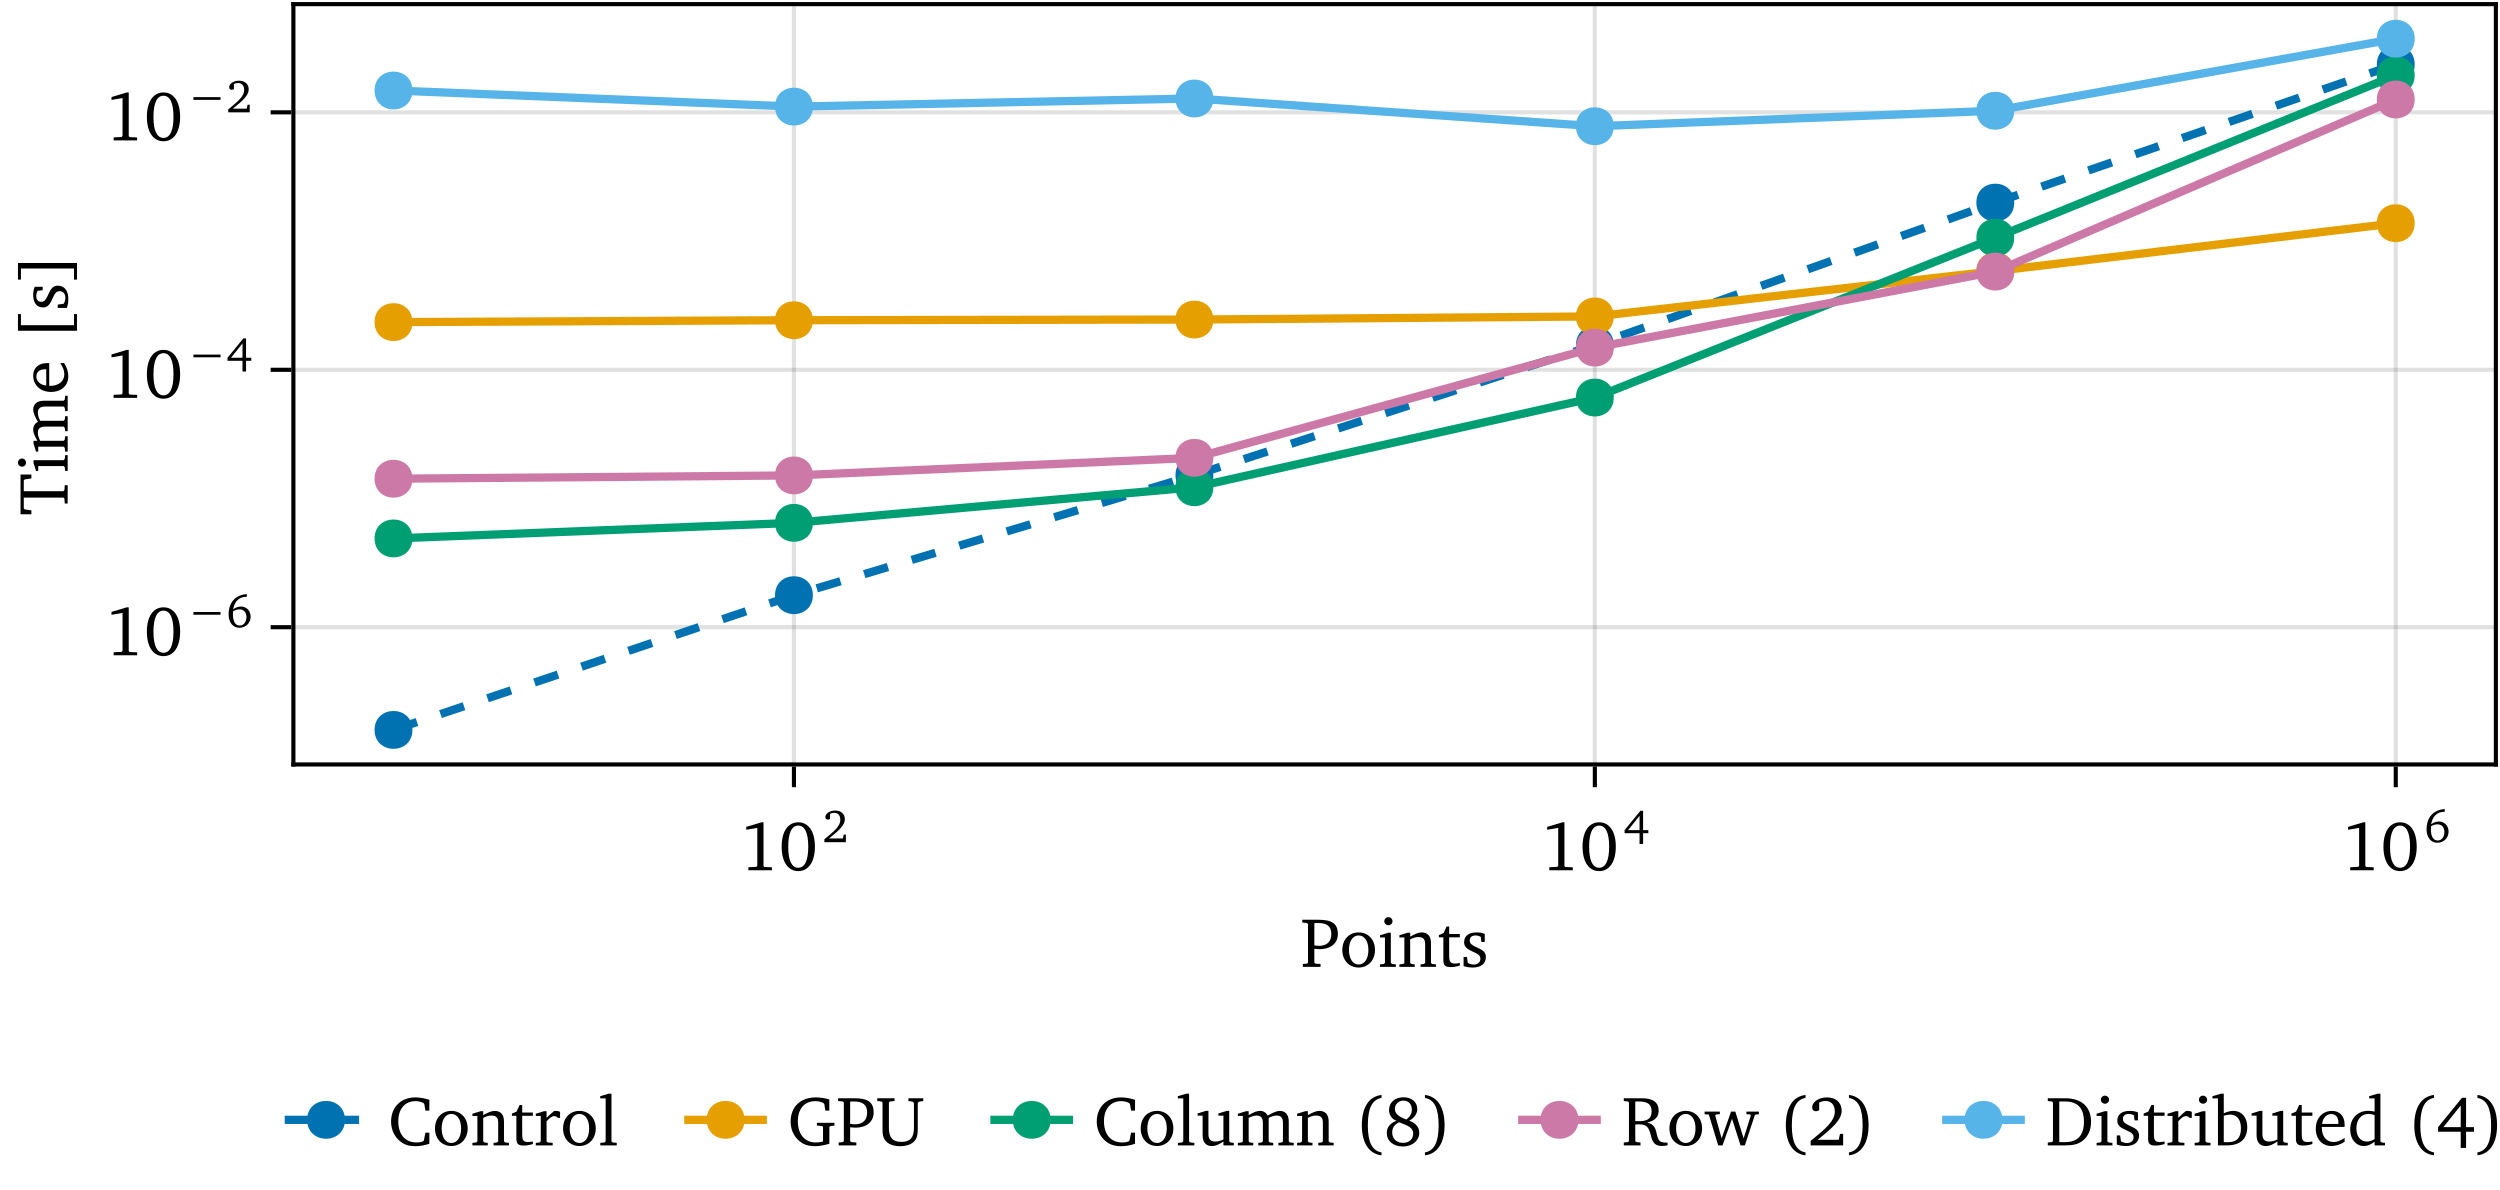 <?xml version="1.0" encoding="UTF-8"?>
<svg xmlns="http://www.w3.org/2000/svg" xmlns:xlink="http://www.w3.org/1999/xlink" width="605" height="288" viewBox="0 0 605 288">
<defs>
<g>
<g id="glyph-0-0-ce99c7f2">
<path d="M 0.562 0 L 4.844 0 L 4.844 -0.703 L 3.641 -0.781 L 3.344 -1.016 L 3.344 -4.375 C 3.875 -4.312 4.297 -4.281 4.625 -4.281 C 7.359 -4.281 9.031 -5.766 9.031 -7.938 C 9.031 -10.516 7.562 -11.406 4.297 -11.406 L 0.422 -11.406 L 0.422 -10.734 L 1.531 -10.625 L 1.812 -10.391 L 1.812 -1.016 L 1.531 -0.781 L 0.562 -0.703 Z M 3.344 -5.188 L 3.344 -10.594 C 3.656 -10.625 3.969 -10.625 4.234 -10.625 C 6.406 -10.625 7.453 -9.797 7.453 -7.969 C 7.453 -6.109 6.406 -5.094 4.469 -5.094 C 4.219 -5.094 3.844 -5.141 3.344 -5.188 Z M 3.344 -5.188 "/>
</g>
<g id="glyph-0-1-ce99c7f2">
<path d="M 4.578 -8.344 C 2.281 -8.344 0.625 -6.625 0.625 -4.094 C 0.625 -1.578 2.297 0.156 4.578 0.156 C 6.844 0.156 8.531 -1.578 8.531 -4.094 C 8.531 -6.609 6.875 -8.344 4.578 -8.344 Z M 4.578 -7.609 C 5.953 -7.609 6.938 -6.297 6.938 -4.094 C 6.938 -1.891 5.953 -0.578 4.578 -0.578 C 3.219 -0.578 2.234 -1.906 2.234 -4.094 C 2.234 -6.312 3.203 -7.609 4.578 -7.609 Z M 4.578 -7.609 "/>
</g>
<g id="glyph-0-2-ce99c7f2">
<path d="M 0.516 0 L 4.234 0 L 4.234 -0.609 L 3.422 -0.703 L 3.125 -0.969 L 3.125 -6.656 C 3.859 -7.031 4.484 -7.219 5.031 -7.219 C 6.297 -7.219 6.75 -6.719 6.75 -5.469 L 6.75 -0.969 L 6.453 -0.703 L 5.641 -0.609 L 5.641 0 L 9.359 0 L 9.359 -0.609 L 8.453 -0.703 L 8.156 -0.969 L 8.156 -5.766 C 8.156 -7.469 7.344 -8.344 5.859 -8.344 C 5.141 -8.344 4.266 -7.953 3.125 -7.328 L 3.125 -8.266 L 2.484 -8.266 L 0.516 -7.656 L 0.516 -7.125 L 1.719 -7.125 L 1.719 -0.969 L 1.422 -0.703 L 0.516 -0.609 Z M 0.516 0 "/>
</g>
<g id="glyph-0-3-ce99c7f2">
<path d="M 1.5 -7.156 L 1.5 -1.672 C 1.5 -0.453 1.859 0.047 3.266 0.047 C 3.922 0.047 4.688 -0.062 5.484 -0.328 L 5.484 -0.953 C 5.094 -0.859 4.703 -0.812 4.312 -0.812 C 3.125 -0.812 2.906 -1.375 2.906 -2.672 L 2.906 -7.156 L 5.484 -7.156 L 5.484 -7.953 L 2.906 -7.953 L 2.906 -9.766 L 2.281 -9.766 L 1.547 -8.172 L 0.422 -7.688 L 0.422 -7.156 Z M 1.5 -7.156 "/>
</g>
<g id="glyph-0-4-ce99c7f2">
<path d="M 5.844 -7.969 C 5.266 -8.234 4.609 -8.344 3.859 -8.344 C 1.922 -8.344 0.844 -7.469 0.844 -5.969 C 0.844 -4.828 1.594 -4.281 3.047 -3.641 C 4.172 -3.125 4.781 -2.828 4.781 -1.938 C 4.781 -1.141 4.172 -0.562 3.172 -0.562 C 2.688 -0.562 2.203 -0.703 1.734 -0.969 L 1.531 -2.406 L 0.719 -2.406 L 0.719 -0.203 C 1.312 0.016 2.062 0.156 2.922 0.156 C 4.938 0.156 6.109 -0.812 6.109 -2.391 C 6.109 -3.031 5.859 -3.531 5.453 -3.859 C 4.891 -4.312 4.25 -4.562 3.656 -4.844 C 2.703 -5.297 2.203 -5.656 2.203 -6.391 C 2.203 -7.156 2.719 -7.609 3.625 -7.609 C 4.031 -7.609 4.438 -7.5 4.875 -7.266 L 5.016 -6.047 L 5.844 -6.047 Z M 5.844 -7.969 "/>
</g>
<g id="glyph-0-5-ce99c7f2">
<path d="M 4.719 -11.609 C 2.297 -11.609 0.703 -9.469 0.703 -5.719 C 0.703 -1.953 2.297 0.203 4.719 0.203 C 7.156 0.203 8.75 -1.953 8.75 -5.719 C 8.75 -9.469 7.156 -11.609 4.719 -11.609 Z M 4.719 -10.812 C 6.297 -10.812 7.141 -9.078 7.141 -5.719 C 7.141 -2.344 6.297 -0.609 4.719 -0.609 C 3.156 -0.609 2.297 -2.328 2.297 -5.688 C 2.297 -9.078 3.156 -10.812 4.719 -10.812 Z M 4.719 -10.812 "/>
</g>
<g id="glyph-0-6-ce99c7f2">
<path d="M 5.281 -11.609 L 1.594 -10.5 L 1.594 -9.797 L 4.266 -10.266 L 4.266 -1.125 L 4.062 -0.828 L 2.109 -0.734 L 2.109 0 L 7.797 0 L 7.797 -0.719 L 5.969 -0.797 L 5.766 -1.047 L 5.766 -11.609 Z M 5.281 -11.609 "/>
</g>
<g id="glyph-1-0-ce99c7f2">
<path d="M 2.625 -12.031 C 2.078 -12.031 1.625 -11.609 1.625 -11.047 C 1.625 -10.5 2.078 -10.078 2.625 -10.078 C 3.156 -10.078 3.609 -10.5 3.609 -11.047 C 3.609 -11.594 3.156 -12.031 2.625 -12.031 Z M 2.547 -8.266 L 0.594 -7.656 L 0.594 -7.125 L 1.781 -7.125 L 1.781 -0.969 L 1.5 -0.703 L 0.594 -0.609 L 0.594 0 L 4.422 0 L 4.422 -0.609 L 3.5 -0.703 L 3.203 -0.969 L 3.203 -8.266 Z M 2.547 -8.266 "/>
</g>
<g id="glyph-1-1-ce99c7f2">
<path d="M 4.719 -11.609 C 2.297 -11.609 0.703 -9.469 0.703 -5.719 C 0.703 -1.953 2.297 0.203 4.719 0.203 C 7.156 0.203 8.75 -1.953 8.75 -5.719 C 8.75 -9.469 7.156 -11.609 4.719 -11.609 Z M 4.719 -10.812 C 6.297 -10.812 7.141 -9.078 7.141 -5.719 C 7.141 -2.344 6.297 -0.609 4.719 -0.609 C 3.156 -0.609 2.297 -2.328 2.297 -5.688 C 2.297 -9.078 3.156 -10.812 4.719 -10.812 Z M 4.719 -10.812 "/>
</g>
<g id="glyph-2-0-ce99c7f2">
<path d="M 5.281 -11.609 L 1.594 -10.5 L 1.594 -9.797 L 4.266 -10.266 L 4.266 -1.125 L 4.062 -0.828 L 2.109 -0.734 L 2.109 0 L 7.797 0 L 7.797 -0.719 L 5.969 -0.797 L 5.766 -1.047 L 5.766 -11.609 Z M 5.281 -11.609 "/>
</g>
<g id="glyph-3-0-ce99c7f2">
<path d="M 1.578 -0.891 C 4.062 -2.859 5.422 -4.125 5.422 -5.547 C 5.422 -6.812 4.531 -7.656 3.078 -7.656 C 1.688 -7.656 0.703 -6.859 0.703 -6.078 C 0.703 -5.703 0.938 -5.453 1.328 -5.453 C 1.516 -5.453 1.688 -5.516 1.844 -5.625 L 1.844 -6.828 C 2.172 -7.016 2.5 -7.094 2.844 -7.094 C 3.766 -7.094 4.328 -6.469 4.328 -5.391 C 4.328 -3.922 2.922 -2.703 0.469 -0.703 L 0.469 0 L 5.672 0 L 5.672 -1.844 L 5.156 -1.844 L 4.953 -0.891 Z M 1.578 -0.891 "/>
</g>
<g id="glyph-3-1-ce99c7f2">
<path d="M 4.125 -7.594 L 0.297 -2.906 L 0.297 -2.172 L 3.922 -2.172 L 3.922 0.422 L 4.781 0.422 L 4.781 -2.172 L 6.047 -2.172 L 6.047 -2.906 L 4.781 -2.906 L 4.781 -7.594 Z M 3.922 -6.375 L 3.922 -2.906 L 1.141 -2.906 Z M 3.922 -6.375 "/>
</g>
<g id="glyph-3-2-ce99c7f2">
<path d="M 4.969 -8.016 C 2.219 -7.828 0.562 -5.984 0.562 -3.109 C 0.562 -1.094 1.656 0.141 3.172 0.141 C 4.719 0.141 5.891 -1.031 5.891 -2.547 C 5.891 -3.969 4.891 -5 3.562 -5 C 2.891 -5 2.234 -4.75 1.656 -4.312 C 2 -6.312 3.141 -7.359 4.938 -7.359 C 4.953 -7.359 4.953 -7.359 4.969 -7.359 Z M 1.625 -3.812 C 2.094 -4.156 2.641 -4.312 3.25 -4.312 C 4.203 -4.312 4.875 -3.594 4.875 -2.453 C 4.875 -1.25 4.203 -0.406 3.266 -0.406 C 2.203 -0.406 1.609 -1.344 1.609 -3.125 C 1.609 -3.344 1.609 -3.578 1.625 -3.812 Z M 1.625 -3.812 "/>
</g>
<g id="glyph-4-0-ce99c7f2">
<path d="M -11.406 -0.266 L -8.781 -0.266 L -8.781 -1.203 L -10.375 -1.438 L -10.625 -1.688 L -10.625 -4.297 L -1.016 -4.297 L -0.781 -4 L -0.703 -2.859 L 0 -2.859 L 0 -7.297 L -0.703 -7.297 L -0.781 -6.156 L -1.016 -5.844 L -10.625 -5.844 L -10.625 -8.469 L -10.375 -8.703 L -8.781 -8.938 L -8.781 -9.875 L -11.406 -9.875 Z M -11.406 -0.266 "/>
</g>
<g id="glyph-4-1-ce99c7f2">
<path d="M -12.031 -2.625 C -12.031 -2.078 -11.609 -1.625 -11.047 -1.625 C -10.5 -1.625 -10.078 -2.078 -10.078 -2.625 C -10.078 -3.156 -10.5 -3.609 -11.047 -3.609 C -11.594 -3.609 -12.031 -3.156 -12.031 -2.625 Z M -8.266 -2.547 L -7.656 -0.594 L -7.125 -0.594 L -7.125 -1.781 L -0.969 -1.781 L -0.703 -1.5 L -0.609 -0.594 L 0 -0.594 L 0 -4.422 L -0.609 -4.422 L -0.703 -3.5 L -0.969 -3.203 L -8.266 -3.203 Z M -8.266 -2.547 "/>
</g>
<g id="glyph-4-2-ce99c7f2">
</g>
<g id="glyph-4-3-ce99c7f2">
<path d="M -12.031 -2.359 L 2.25 -2.359 L 2.25 -6.391 L 1.531 -6.391 L 1.531 -3.703 L -11.312 -3.703 L -11.312 -6.391 L -12.031 -6.391 Z M -12.031 -2.359 "/>
</g>
<g id="glyph-4-4-ce99c7f2">
<path d="M -7.969 -5.844 C -8.234 -5.266 -8.344 -4.609 -8.344 -3.859 C -8.344 -1.922 -7.469 -0.844 -5.969 -0.844 C -4.828 -0.844 -4.281 -1.594 -3.641 -3.047 C -3.125 -4.172 -2.828 -4.781 -1.938 -4.781 C -1.141 -4.781 -0.562 -4.172 -0.562 -3.172 C -0.562 -2.688 -0.703 -2.203 -0.969 -1.734 L -2.406 -1.531 L -2.406 -0.719 L -0.203 -0.719 C 0.016 -1.312 0.156 -2.062 0.156 -2.922 C 0.156 -4.938 -0.812 -6.109 -2.391 -6.109 C -3.031 -6.109 -3.531 -5.859 -3.859 -5.453 C -4.312 -4.891 -4.562 -4.25 -4.844 -3.656 C -5.297 -2.703 -5.656 -2.203 -6.391 -2.203 C -7.156 -2.203 -7.609 -2.719 -7.609 -3.625 C -7.609 -4.031 -7.5 -4.438 -7.266 -4.875 L -6.047 -5.016 L -6.047 -5.844 Z M -7.969 -5.844 "/>
</g>
<g id="glyph-5-0-ce99c7f2">
<path d="M -7.203 -7.719 C -7.953 -7.328 -8.344 -6.688 -8.344 -5.844 C -8.344 -5.141 -7.984 -4.25 -7.328 -3.125 L -8.266 -3.125 L -8.266 -2.484 L -7.656 -0.516 L -7.125 -0.516 L -7.125 -1.719 L -0.969 -1.719 L -0.703 -1.422 L -0.609 -0.516 L 0 -0.516 L 0 -4.234 L -0.609 -4.234 L -0.703 -3.422 L -0.969 -3.125 L -6.656 -3.125 C -7.031 -3.875 -7.219 -4.5 -7.219 -5.062 C -7.219 -6.094 -6.656 -6.562 -5.469 -6.562 L -0.969 -6.562 L -0.703 -6.266 L -0.609 -5.453 L 0 -5.453 L 0 -9.078 L -0.609 -9.078 L -0.703 -8.281 L -0.969 -7.969 L -6.656 -7.969 C -7.016 -8.703 -7.219 -9.344 -7.219 -9.891 C -7.219 -10.953 -6.656 -11.422 -5.469 -11.422 L -0.969 -11.422 L -0.703 -11.125 L -0.609 -10.312 L 0 -10.312 L 0 -14.031 L -0.609 -14.031 L -0.703 -13.125 L -0.969 -12.828 L -5.766 -12.828 C -7.453 -12.828 -8.344 -11.984 -8.344 -10.641 C -8.344 -9.969 -7.953 -9 -7.203 -7.719 Z M -7.203 -7.719 "/>
</g>
<g id="glyph-5-1-ce99c7f2">
<path d="M -1.797 -7.609 C -1.156 -6.641 -0.812 -5.797 -0.812 -4.953 C -0.812 -3.234 -2.109 -2.094 -4.281 -2.094 C -4.328 -2.094 -4.406 -2.094 -4.469 -2.094 L -4.469 -7.594 C -4.656 -7.609 -4.828 -7.609 -5 -7.609 C -7.094 -7.609 -8.344 -6.406 -8.344 -4.562 C -8.344 -2.281 -6.594 -0.625 -4.031 -0.625 C -1.531 -0.625 0.156 -2.172 0.156 -4.422 C 0.156 -5.484 -0.188 -6.594 -0.859 -7.609 Z M -5.188 -6.109 L -5.188 -2.172 C -6.625 -2.281 -7.578 -3.25 -7.578 -4.328 C -7.578 -5.469 -6.828 -6.109 -5.453 -6.109 C -5.375 -6.109 -5.266 -6.109 -5.188 -6.109 Z M -5.188 -6.109 "/>
</g>
<g id="glyph-6-0-ce99c7f2">
<path d="M -12.031 -0.781 L -11.312 -0.781 L -11.312 -3.469 L 1.531 -3.469 L 1.531 -0.781 L 2.266 -0.781 L 2.266 -4.797 L -12.031 -4.797 Z M -12.031 -0.781 "/>
</g>
<g id="glyph-7-0-ce99c7f2">
<path d="M 5.281 -11.609 L 1.594 -10.5 L 1.594 -9.797 L 4.266 -10.266 L 4.266 -1.125 L 4.062 -0.828 L 2.109 -0.734 L 2.109 0 L 7.797 0 L 7.797 -0.719 L 5.969 -0.797 L 5.766 -1.047 L 5.766 -11.609 Z M 5.281 -11.609 "/>
</g>
<g id="glyph-8-0-ce99c7f2">
<path d="M 4.719 -11.609 C 2.297 -11.609 0.703 -9.469 0.703 -5.719 C 0.703 -1.953 2.297 0.203 4.719 0.203 C 7.156 0.203 8.75 -1.953 8.75 -5.719 C 8.75 -9.469 7.156 -11.609 4.719 -11.609 Z M 4.719 -10.812 C 6.297 -10.812 7.141 -9.078 7.141 -5.719 C 7.141 -2.344 6.297 -0.609 4.719 -0.609 C 3.156 -0.609 2.297 -2.328 2.297 -5.688 C 2.297 -9.078 3.156 -10.812 4.719 -10.812 Z M 4.719 -10.812 "/>
</g>
<g id="glyph-9-0-ce99c7f2">
<path d="M 1.391 -3.672 L 1.391 -3.016 L 7.953 -3.016 L 7.953 -3.672 Z M 1.391 -3.672 "/>
</g>
<g id="glyph-9-1-ce99c7f2">
<path d="M 4.969 -8.016 C 2.219 -7.828 0.562 -5.984 0.562 -3.109 C 0.562 -1.094 1.656 0.141 3.172 0.141 C 4.719 0.141 5.891 -1.031 5.891 -2.547 C 5.891 -3.969 4.891 -5 3.562 -5 C 2.891 -5 2.234 -4.75 1.656 -4.312 C 2 -6.312 3.141 -7.359 4.938 -7.359 C 4.953 -7.359 4.953 -7.359 4.969 -7.359 Z M 1.625 -3.812 C 2.094 -4.156 2.641 -4.312 3.25 -4.312 C 4.203 -4.312 4.875 -3.594 4.875 -2.453 C 4.875 -1.25 4.203 -0.406 3.266 -0.406 C 2.203 -0.406 1.609 -1.344 1.609 -3.125 C 1.609 -3.344 1.609 -3.578 1.625 -3.812 Z M 1.625 -3.812 "/>
</g>
<g id="glyph-10-0-ce99c7f2">
<path d="M 5.281 -11.609 L 1.594 -10.5 L 1.594 -9.797 L 4.266 -10.266 L 4.266 -1.125 L 4.062 -0.828 L 2.109 -0.734 L 2.109 0 L 7.797 0 L 7.797 -0.719 L 5.969 -0.797 L 5.766 -1.047 L 5.766 -11.609 Z M 5.281 -11.609 "/>
</g>
<g id="glyph-11-0-ce99c7f2">
<path d="M 4.719 -11.609 C 2.297 -11.609 0.703 -9.469 0.703 -5.719 C 0.703 -1.953 2.297 0.203 4.719 0.203 C 7.156 0.203 8.75 -1.953 8.75 -5.719 C 8.75 -9.469 7.156 -11.609 4.719 -11.609 Z M 4.719 -10.812 C 6.297 -10.812 7.141 -9.078 7.141 -5.719 C 7.141 -2.344 6.297 -0.609 4.719 -0.609 C 3.156 -0.609 2.297 -2.328 2.297 -5.688 C 2.297 -9.078 3.156 -10.812 4.719 -10.812 Z M 4.719 -10.812 "/>
</g>
<g id="glyph-12-0-ce99c7f2">
<path d="M 1.391 -3.672 L 1.391 -3.016 L 7.953 -3.016 L 7.953 -3.672 Z M 1.391 -3.672 "/>
</g>
<g id="glyph-12-1-ce99c7f2">
<path d="M 4.125 -7.594 L 0.297 -2.906 L 0.297 -2.172 L 3.922 -2.172 L 3.922 0.422 L 4.781 0.422 L 4.781 -2.172 L 6.047 -2.172 L 6.047 -2.906 L 4.781 -2.906 L 4.781 -7.594 Z M 3.922 -6.375 L 3.922 -2.906 L 1.141 -2.906 Z M 3.922 -6.375 "/>
</g>
<g id="glyph-13-0-ce99c7f2">
<path d="M 5.281 -11.609 L 1.594 -10.5 L 1.594 -9.797 L 4.266 -10.266 L 4.266 -1.125 L 4.062 -0.828 L 2.109 -0.734 L 2.109 0 L 7.797 0 L 7.797 -0.719 L 5.969 -0.797 L 5.766 -1.047 L 5.766 -11.609 Z M 5.281 -11.609 "/>
</g>
<g id="glyph-14-0-ce99c7f2">
<path d="M 4.719 -11.609 C 2.297 -11.609 0.703 -9.469 0.703 -5.719 C 0.703 -1.953 2.297 0.203 4.719 0.203 C 7.156 0.203 8.75 -1.953 8.75 -5.719 C 8.75 -9.469 7.156 -11.609 4.719 -11.609 Z M 4.719 -10.812 C 6.297 -10.812 7.141 -9.078 7.141 -5.719 C 7.141 -2.344 6.297 -0.609 4.719 -0.609 C 3.156 -0.609 2.297 -2.328 2.297 -5.688 C 2.297 -9.078 3.156 -10.812 4.719 -10.812 Z M 4.719 -10.812 "/>
</g>
<g id="glyph-15-0-ce99c7f2">
<path d="M 1.391 -3.672 L 1.391 -3.016 L 7.953 -3.016 L 7.953 -3.672 Z M 1.391 -3.672 "/>
</g>
<g id="glyph-15-1-ce99c7f2">
<path d="M 1.578 -0.891 C 4.062 -2.859 5.422 -4.125 5.422 -5.547 C 5.422 -6.812 4.531 -7.656 3.078 -7.656 C 1.688 -7.656 0.703 -6.859 0.703 -6.078 C 0.703 -5.703 0.938 -5.453 1.328 -5.453 C 1.516 -5.453 1.688 -5.516 1.844 -5.625 L 1.844 -6.828 C 2.172 -7.016 2.5 -7.094 2.844 -7.094 C 3.766 -7.094 4.328 -6.469 4.328 -5.391 C 4.328 -3.922 2.922 -2.703 0.469 -0.703 L 0.469 0 L 5.672 0 L 5.672 -1.844 L 5.156 -1.844 L 4.953 -0.891 Z M 1.578 -0.891 "/>
</g>
<g id="glyph-16-0-ce99c7f2">
<path d="M 10 -0.391 L 10 -3.078 L 9.047 -3.078 L 8.672 -1.188 L 8.391 -0.922 C 7.891 -0.766 7.391 -0.703 6.922 -0.703 C 4.172 -0.703 2.484 -2.594 2.484 -5.828 C 2.484 -8.875 4.125 -10.703 6.656 -10.703 C 7.328 -10.703 7.938 -10.562 8.562 -10.266 L 8.781 -9.969 L 9.047 -8.422 L 10 -8.422 L 10 -11.031 C 8.75 -11.422 7.641 -11.609 6.625 -11.609 C 3.094 -11.609 0.734 -9.25 0.734 -5.719 C 0.734 -3.484 1.859 -1.516 3.672 -0.469 C 4.453 -0.031 5.438 0.203 6.562 0.203 C 7.703 0.203 8.875 0 10 -0.391 Z M 10 -0.391 "/>
</g>
<g id="glyph-16-1-ce99c7f2">
<path d="M 4.578 -8.344 C 2.281 -8.344 0.625 -6.625 0.625 -4.094 C 0.625 -1.578 2.297 0.156 4.578 0.156 C 6.844 0.156 8.531 -1.578 8.531 -4.094 C 8.531 -6.609 6.875 -8.344 4.578 -8.344 Z M 4.578 -7.609 C 5.953 -7.609 6.938 -6.297 6.938 -4.094 C 6.938 -1.891 5.953 -0.578 4.578 -0.578 C 3.219 -0.578 2.234 -1.906 2.234 -4.094 C 2.234 -6.312 3.203 -7.609 4.578 -7.609 Z M 4.578 -7.609 "/>
</g>
<g id="glyph-17-0-ce99c7f2">
<path d="M 0.516 0 L 4.234 0 L 4.234 -0.609 L 3.422 -0.703 L 3.125 -0.969 L 3.125 -6.656 C 3.859 -7.031 4.484 -7.219 5.031 -7.219 C 6.297 -7.219 6.75 -6.719 6.75 -5.469 L 6.75 -0.969 L 6.453 -0.703 L 5.641 -0.609 L 5.641 0 L 9.359 0 L 9.359 -0.609 L 8.453 -0.703 L 8.156 -0.969 L 8.156 -5.766 C 8.156 -7.469 7.344 -8.344 5.859 -8.344 C 5.141 -8.344 4.266 -7.953 3.125 -7.328 L 3.125 -8.266 L 2.484 -8.266 L 0.516 -7.656 L 0.516 -7.125 L 1.719 -7.125 L 1.719 -0.969 L 1.422 -0.703 L 0.516 -0.609 Z M 0.516 0 "/>
</g>
<g id="glyph-17-1-ce99c7f2">
<path d="M 4.578 -8.344 C 2.281 -8.344 0.625 -6.625 0.625 -4.094 C 0.625 -1.578 2.297 0.156 4.578 0.156 C 6.844 0.156 8.531 -1.578 8.531 -4.094 C 8.531 -6.609 6.875 -8.344 4.578 -8.344 Z M 4.578 -7.609 C 5.953 -7.609 6.938 -6.297 6.938 -4.094 C 6.938 -1.891 5.953 -0.578 4.578 -0.578 C 3.219 -0.578 2.234 -1.906 2.234 -4.094 C 2.234 -6.312 3.203 -7.609 4.578 -7.609 Z M 4.578 -7.609 "/>
</g>
<g id="glyph-17-2-ce99c7f2">
<path d="M 0.562 0 L 4.844 0 L 4.844 -0.703 L 3.641 -0.781 L 3.344 -1.016 L 3.344 -4.375 C 3.875 -4.312 4.297 -4.281 4.625 -4.281 C 7.359 -4.281 9.031 -5.766 9.031 -7.938 C 9.031 -10.516 7.562 -11.406 4.297 -11.406 L 0.422 -11.406 L 0.422 -10.734 L 1.531 -10.625 L 1.812 -10.391 L 1.812 -1.016 L 1.531 -0.781 L 0.562 -0.703 Z M 3.344 -5.188 L 3.344 -10.594 C 3.656 -10.625 3.969 -10.625 4.234 -10.625 C 6.406 -10.625 7.453 -9.797 7.453 -7.969 C 7.453 -6.109 6.406 -5.094 4.469 -5.094 C 4.219 -5.094 3.844 -5.141 3.344 -5.188 Z M 3.344 -5.188 "/>
</g>
<g id="glyph-18-0-ce99c7f2">
<path d="M 1.5 -7.156 L 1.5 -1.672 C 1.5 -0.453 1.859 0.047 3.266 0.047 C 3.922 0.047 4.688 -0.062 5.484 -0.328 L 5.484 -0.953 C 5.094 -0.859 4.703 -0.812 4.312 -0.812 C 3.125 -0.812 2.906 -1.375 2.906 -2.672 L 2.906 -7.156 L 5.484 -7.156 L 5.484 -7.953 L 2.906 -7.953 L 2.906 -9.766 L 2.281 -9.766 L 1.547 -8.172 L 0.422 -7.688 L 0.422 -7.156 Z M 1.5 -7.156 "/>
</g>
<g id="glyph-19-0-ce99c7f2">
<path d="M 0.516 0 L 4.609 0 L 4.609 -0.609 L 3.422 -0.703 L 3.125 -0.969 L 3.125 -5.828 C 3.828 -6.641 4.422 -7.078 4.984 -7.078 C 5.344 -7.078 5.625 -6.938 5.844 -6.656 L 6.391 -6.656 L 6.391 -8.125 C 6.031 -8.281 5.719 -8.344 5.375 -8.344 C 5.234 -8.344 5.078 -8.344 4.953 -8.312 C 4.328 -7.812 3.719 -7.281 3.125 -6.656 L 3.125 -8.266 L 2.484 -8.266 L 0.516 -7.656 L 0.516 -7.125 L 1.719 -7.125 L 1.719 -0.969 L 1.406 -0.703 L 0.516 -0.609 Z M 0.516 0 "/>
</g>
<g id="glyph-19-1-ce99c7f2">
<path d="M 0.469 0 L 4.453 0 L 4.453 -0.609 L 3.484 -0.703 L 3.172 -0.969 L 3.172 -12.516 L 2.531 -12.516 L 0.453 -11.906 L 0.453 -11.375 L 1.766 -11.375 L 1.766 -0.969 L 1.484 -0.703 L 0.469 -0.609 Z M 0.469 0 "/>
</g>
<g id="glyph-19-2-ce99c7f2">
<path d="M 0.422 -11.406 L 0.422 -10.734 L 1.391 -10.625 L 1.688 -10.391 L 1.688 -4.078 C 1.688 -2.828 1.766 -1.891 2.438 -1.094 C 3.078 -0.312 4.328 0.203 5.953 0.203 C 7.562 0.203 8.828 -0.312 9.469 -1.094 C 10.125 -1.891 10.219 -2.844 10.219 -4.078 L 10.219 -10.266 L 10.516 -10.578 L 11.547 -10.734 L 11.547 -11.406 L 7.953 -11.406 L 7.953 -10.734 L 8.969 -10.578 L 9.297 -10.266 L 9.297 -4.234 C 9.297 -1.922 8.422 -0.844 6.266 -0.844 C 4.094 -0.844 3.234 -1.922 3.234 -4.234 L 3.234 -10.391 L 3.531 -10.625 L 4.594 -10.734 L 4.594 -11.406 Z M 0.422 -11.406 "/>
</g>
<g id="glyph-19-3-ce99c7f2">
<path d="M 10 -0.391 L 10 -3.078 L 9.047 -3.078 L 8.672 -1.188 L 8.391 -0.922 C 7.891 -0.766 7.391 -0.703 6.922 -0.703 C 4.172 -0.703 2.484 -2.594 2.484 -5.828 C 2.484 -8.875 4.125 -10.703 6.656 -10.703 C 7.328 -10.703 7.938 -10.562 8.562 -10.266 L 8.781 -9.969 L 9.047 -8.422 L 10 -8.422 L 10 -11.031 C 8.75 -11.422 7.641 -11.609 6.625 -11.609 C 3.094 -11.609 0.734 -9.25 0.734 -5.719 C 0.734 -3.484 1.859 -1.516 3.672 -0.469 C 4.453 -0.031 5.438 0.203 6.562 0.203 C 7.703 0.203 8.875 0 10 -0.391 Z M 10 -0.391 "/>
</g>
<g id="glyph-19-4-ce99c7f2">
<path d="M 4.578 -8.344 C 2.281 -8.344 0.625 -6.625 0.625 -4.094 C 0.625 -1.578 2.297 0.156 4.578 0.156 C 6.844 0.156 8.531 -1.578 8.531 -4.094 C 8.531 -6.609 6.875 -8.344 4.578 -8.344 Z M 4.578 -7.609 C 5.953 -7.609 6.938 -6.297 6.938 -4.094 C 6.938 -1.891 5.953 -0.578 4.578 -0.578 C 3.219 -0.578 2.234 -1.906 2.234 -4.094 C 2.234 -6.312 3.203 -7.609 4.578 -7.609 Z M 4.578 -7.609 "/>
</g>
<g id="glyph-19-5-ce99c7f2">
<path d="M 2.406 -8.344 L 0.438 -7.719 L 0.438 -7.188 L 1.656 -7.188 L 1.656 -2.438 C 1.656 -0.734 2.469 0.172 3.922 0.172 C 4.766 0.172 5.656 -0.219 6.688 -0.953 L 6.688 0 L 9.203 0 L 9.203 -0.609 L 8.391 -0.703 L 8.094 -0.969 L 8.094 -8.344 L 7.453 -8.344 L 5.469 -7.719 L 5.469 -7.188 L 6.688 -7.188 L 6.688 -1.422 C 5.984 -1.094 5.344 -0.922 4.703 -0.922 C 3.562 -0.922 3.062 -1.5 3.062 -2.719 L 3.062 -8.344 Z M 2.406 -8.344 "/>
</g>
<g id="glyph-19-6-ce99c7f2">
<path d="M 7.719 -7.203 C 7.328 -7.953 6.688 -8.344 5.844 -8.344 C 5.141 -8.344 4.25 -7.984 3.125 -7.328 L 3.125 -8.266 L 2.484 -8.266 L 0.516 -7.656 L 0.516 -7.125 L 1.719 -7.125 L 1.719 -0.969 L 1.422 -0.703 L 0.516 -0.609 L 0.516 0 L 4.234 0 L 4.234 -0.609 L 3.422 -0.703 L 3.125 -0.969 L 3.125 -6.656 C 3.875 -7.031 4.5 -7.219 5.062 -7.219 C 6.094 -7.219 6.562 -6.656 6.562 -5.469 L 6.562 -0.969 L 6.266 -0.703 L 5.453 -0.609 L 5.453 0 L 9.078 0 L 9.078 -0.609 L 8.281 -0.703 L 7.969 -0.969 L 7.969 -6.656 C 8.703 -7.016 9.344 -7.219 9.891 -7.219 C 10.953 -7.219 11.422 -6.656 11.422 -5.469 L 11.422 -0.969 L 11.125 -0.703 L 10.312 -0.609 L 10.312 0 L 14.031 0 L 14.031 -0.609 L 13.125 -0.703 L 12.828 -0.969 L 12.828 -5.766 C 12.828 -7.453 11.984 -8.344 10.641 -8.344 C 9.969 -8.344 9 -7.953 7.719 -7.203 Z M 7.719 -7.203 "/>
</g>
<g id="glyph-19-7-ce99c7f2">
</g>
<g id="glyph-19-8-ce99c7f2">
<path d="M -0.031 -8.172 L -0.031 -7.547 L 1 -7.453 L 3.266 0 L 4.312 0 L 6.609 -6.438 L 8.672 0 L 9.719 0 L 12.156 -7.406 L 13.109 -7.547 L 13.109 -8.172 L 10.094 -8.172 L 10.094 -7.547 L 11.016 -7.484 L 11.156 -7.203 L 9.422 -1.688 L 7.406 -8.172 L 6.375 -8.172 L 4.094 -1.688 L 2.547 -7.203 L 2.75 -7.484 L 3.656 -7.547 L 3.656 -8.172 Z M -0.031 -8.172 "/>
</g>
<g id="glyph-19-9-ce99c7f2">
<path d="M 6.562 -12.203 C 3.531 -11.828 1.797 -9.266 1.797 -4.844 C 1.797 -0.5 3.609 2.078 6.562 2.406 L 6.562 1.703 C 4.281 1.312 3.25 -0.828 3.25 -4.828 C 3.25 -8.906 4.234 -11.078 6.562 -11.484 Z M 6.562 -12.203 "/>
</g>
<g id="glyph-19-10-ce99c7f2">
<path d="M 0.531 -12.203 L 0.531 -11.484 C 2.859 -11.078 3.844 -8.906 3.844 -4.828 C 3.844 -0.828 2.812 1.312 0.531 1.703 L 0.531 2.406 C 3.484 2.078 5.281 -0.5 5.281 -4.844 C 5.281 -9.266 3.547 -11.828 0.531 -12.203 Z M 0.531 -12.203 "/>
</g>
<g id="glyph-19-11-ce99c7f2">
<path d="M 4.766 -11.406 L 0.562 -11.406 L 0.562 -10.734 L 1.531 -10.625 L 1.812 -10.391 L 1.812 -1.016 L 1.531 -0.781 L 0.562 -0.703 L 0.562 0 L 4.766 0 C 6.453 0 7.75 -0.188 8.906 -1.047 C 10.297 -2.109 11.031 -3.688 11.031 -5.719 C 11.031 -9.281 8.781 -11.406 4.766 -11.406 Z M 3.344 -10.625 L 4.688 -10.625 C 7.797 -10.625 9.312 -9.031 9.312 -5.719 C 9.312 -2.406 7.797 -0.781 4.688 -0.781 L 3.344 -0.781 Z M 3.344 -10.625 "/>
</g>
<g id="glyph-19-12-ce99c7f2">
<path d="M 2.625 -12.031 C 2.078 -12.031 1.625 -11.609 1.625 -11.047 C 1.625 -10.5 2.078 -10.078 2.625 -10.078 C 3.156 -10.078 3.609 -10.5 3.609 -11.047 C 3.609 -11.594 3.156 -12.031 2.625 -12.031 Z M 2.547 -8.266 L 0.594 -7.656 L 0.594 -7.125 L 1.781 -7.125 L 1.781 -0.969 L 1.5 -0.703 L 0.594 -0.609 L 0.594 0 L 4.422 0 L 4.422 -0.609 L 3.5 -0.703 L 3.203 -0.969 L 3.203 -8.266 Z M 2.547 -8.266 "/>
</g>
<g id="glyph-19-13-ce99c7f2">
<path d="M 5.844 -7.969 C 5.266 -8.234 4.609 -8.344 3.859 -8.344 C 1.922 -8.344 0.844 -7.469 0.844 -5.969 C 0.844 -4.828 1.594 -4.281 3.047 -3.641 C 4.172 -3.125 4.781 -2.828 4.781 -1.938 C 4.781 -1.141 4.172 -0.562 3.172 -0.562 C 2.688 -0.562 2.203 -0.703 1.734 -0.969 L 1.531 -2.406 L 0.719 -2.406 L 0.719 -0.203 C 1.312 0.016 2.062 0.156 2.922 0.156 C 4.938 0.156 6.109 -0.812 6.109 -2.391 C 6.109 -3.031 5.859 -3.531 5.453 -3.859 C 4.891 -4.312 4.25 -4.562 3.656 -4.844 C 2.703 -5.297 2.203 -5.656 2.203 -6.391 C 2.203 -7.156 2.719 -7.609 3.625 -7.609 C 4.031 -7.609 4.438 -7.5 4.875 -7.266 L 5.016 -6.047 L 5.844 -6.047 Z M 5.844 -7.969 "/>
</g>
<g id="glyph-19-14-ce99c7f2">
<path d="M 1.5 -7.156 L 1.5 -1.672 C 1.5 -0.453 1.859 0.047 3.266 0.047 C 3.922 0.047 4.688 -0.062 5.484 -0.328 L 5.484 -0.953 C 5.094 -0.859 4.703 -0.812 4.312 -0.812 C 3.125 -0.812 2.906 -1.375 2.906 -2.672 L 2.906 -7.156 L 5.484 -7.156 L 5.484 -7.953 L 2.906 -7.953 L 2.906 -9.766 L 2.281 -9.766 L 1.547 -8.172 L 0.422 -7.688 L 0.422 -7.156 Z M 1.5 -7.156 "/>
</g>
<g id="glyph-19-15-ce99c7f2">
<path d="M 2.234 -12.516 L 0.141 -11.906 L 0.141 -11.375 L 1.469 -11.375 L 1.469 0 L 3.641 0 C 6.891 0 8.562 -1.547 8.562 -4.469 C 8.562 -6.781 7.203 -8.344 5.203 -8.344 C 4.453 -8.344 3.688 -8.141 2.875 -7.75 L 2.875 -12.516 Z M 2.875 -0.781 L 2.875 -7.172 C 3.438 -7.344 3.938 -7.453 4.375 -7.453 C 6.062 -7.453 7.031 -6.266 7.031 -4.141 C 7.031 -1.797 6.016 -0.766 3.812 -0.766 C 3.719 -0.766 3.406 -0.766 2.875 -0.781 Z M 2.875 -0.781 "/>
</g>
<g id="glyph-19-16-ce99c7f2">
<path d="M 7.609 -1.797 C 6.641 -1.156 5.797 -0.812 4.953 -0.812 C 3.234 -0.812 2.094 -2.109 2.094 -4.281 C 2.094 -4.328 2.094 -4.406 2.094 -4.469 L 7.594 -4.469 C 7.609 -4.656 7.609 -4.828 7.609 -5 C 7.609 -7.094 6.406 -8.344 4.562 -8.344 C 2.281 -8.344 0.625 -6.594 0.625 -4.031 C 0.625 -1.531 2.172 0.156 4.422 0.156 C 5.484 0.156 6.594 -0.188 7.609 -0.859 Z M 6.109 -5.188 L 2.172 -5.188 C 2.281 -6.625 3.25 -7.578 4.328 -7.578 C 5.469 -7.578 6.109 -6.828 6.109 -5.453 C 6.109 -5.375 6.109 -5.266 6.109 -5.188 Z M 6.109 -5.188 "/>
</g>
<g id="glyph-19-17-ce99c7f2">
<path d="M 6.516 -11.375 L 6.516 -8.172 C 5.984 -8.297 5.469 -8.359 5 -8.359 C 2.406 -8.359 0.609 -6.547 0.609 -3.828 C 0.609 -1.438 2.047 0.156 3.891 0.156 C 4.828 0.156 5.641 -0.188 6.516 -0.891 L 6.516 0 L 9.031 0 L 9.031 -0.609 L 8.219 -0.703 L 7.922 -0.969 L 7.922 -12.516 L 7.281 -12.516 L 5.203 -11.906 L 5.203 -11.375 Z M 6.516 -1.516 C 5.875 -1.125 5.266 -0.922 4.656 -0.922 C 3.125 -0.922 2.109 -2.125 2.109 -4.109 C 2.109 -6.234 3.297 -7.609 5.016 -7.609 C 5.422 -7.609 5.938 -7.516 6.516 -7.344 Z M 6.516 -1.516 "/>
</g>
<g id="glyph-19-18-ce99c7f2">
<path d="M 6.25 -11.516 L 0.453 -4.406 L 0.453 -3.297 L 5.938 -3.297 L 5.938 0.625 L 7.234 0.625 L 7.234 -3.297 L 9.156 -3.297 L 9.156 -4.406 L 7.234 -4.406 L 7.234 -11.516 Z M 5.938 -9.656 L 5.938 -4.406 L 1.734 -4.406 Z M 5.938 -9.656 "/>
</g>
<g id="glyph-20-0-ce99c7f2">
<path d="M 7.094 -5.469 L 7.094 -4.781 L 8.297 -4.688 L 8.578 -4.453 L 8.578 -0.922 C 7.922 -0.766 7.344 -0.703 6.844 -0.703 C 4.188 -0.703 2.484 -2.625 2.484 -5.828 C 2.484 -8.891 4.109 -10.703 6.719 -10.703 C 7.391 -10.703 8.031 -10.562 8.656 -10.266 L 8.891 -9.969 L 9.141 -8.422 L 10.094 -8.422 L 10.094 -11.125 C 8.969 -11.438 7.875 -11.609 6.828 -11.609 C 3.078 -11.609 0.734 -9.297 0.734 -5.719 C 0.734 -3.484 1.844 -1.516 3.672 -0.469 C 4.453 -0.031 5.453 0.203 6.594 0.203 C 7.594 0.203 8.766 0 10.109 -0.391 L 10.109 -4.453 L 10.406 -4.688 L 11.344 -4.781 L 11.344 -5.469 Z M 7.094 -5.469 "/>
</g>
<g id="glyph-21-0-ce99c7f2">
<path d="M 0.516 0 L 4.234 0 L 4.234 -0.609 L 3.422 -0.703 L 3.125 -0.969 L 3.125 -6.656 C 3.859 -7.031 4.484 -7.219 5.031 -7.219 C 6.297 -7.219 6.75 -6.719 6.75 -5.469 L 6.75 -0.969 L 6.453 -0.703 L 5.641 -0.609 L 5.641 0 L 9.359 0 L 9.359 -0.609 L 8.453 -0.703 L 8.156 -0.969 L 8.156 -5.766 C 8.156 -7.469 7.344 -8.344 5.859 -8.344 C 5.141 -8.344 4.266 -7.953 3.125 -7.328 L 3.125 -8.266 L 2.484 -8.266 L 0.516 -7.656 L 0.516 -7.125 L 1.719 -7.125 L 1.719 -0.969 L 1.422 -0.703 L 0.516 -0.609 Z M 0.516 0 "/>
</g>
<g id="glyph-21-1-ce99c7f2">
<path d="M 6.562 -12.203 C 3.531 -11.828 1.797 -9.266 1.797 -4.844 C 1.797 -0.5 3.609 2.078 6.562 2.406 L 6.562 1.703 C 4.281 1.312 3.25 -0.828 3.25 -4.828 C 3.25 -8.906 4.234 -11.078 6.562 -11.484 Z M 6.562 -12.203 "/>
</g>
<g id="glyph-21-2-ce99c7f2">
<path d="M 0.562 -11.406 L 0.562 -10.734 L 1.531 -10.625 L 1.812 -10.391 L 1.812 -1.016 L 1.531 -0.781 L 0.562 -0.703 L 0.562 0 L 4.609 0 L 4.609 -0.703 L 3.641 -0.781 L 3.344 -1.016 L 3.344 -5.062 C 3.656 -5.078 3.938 -5.094 4.203 -5.094 C 5.75 -5.094 6.406 -4.656 6.875 -3.266 C 7.219 -2.172 7.297 -1.078 8.109 -0.359 C 8.5 -0.016 9.062 0.141 9.828 0.141 C 10.219 0.141 10.641 0.078 11.156 -0.016 L 11.156 -0.656 C 11.094 -0.656 11.047 -0.656 11 -0.656 C 9.703 -0.656 9.156 -0.859 8.781 -1.875 C 8.484 -2.672 8.469 -3.609 7.984 -4.391 C 7.656 -4.953 7.078 -5.297 6.234 -5.531 C 8.078 -5.938 9 -6.891 9 -8.344 C 9 -10.438 7.656 -11.406 4.891 -11.406 Z M 3.344 -10.625 L 4.172 -10.625 C 6.266 -10.625 7.297 -9.984 7.297 -8.219 C 7.297 -6.531 6.328 -5.859 4.281 -5.859 C 4.188 -5.859 3.875 -5.859 3.344 -5.875 Z M 3.344 -10.625 "/>
</g>
<g id="glyph-21-3-ce99c7f2">
<path d="M 2.391 -1.344 C 6.156 -4.328 8.219 -6.25 8.219 -8.391 C 8.219 -10.312 6.875 -11.609 4.672 -11.609 C 2.562 -11.609 1.078 -10.406 1.078 -9.219 C 1.078 -8.641 1.422 -8.266 2.016 -8.266 C 2.297 -8.266 2.547 -8.344 2.781 -8.516 L 2.781 -10.344 C 3.297 -10.625 3.797 -10.75 4.297 -10.75 C 5.719 -10.75 6.562 -9.797 6.562 -8.172 C 6.562 -5.953 4.438 -4.094 0.719 -1.078 L 0.719 0 L 8.578 0 L 8.578 -2.781 L 7.812 -2.781 L 7.516 -1.344 Z M 2.391 -1.344 "/>
</g>
<g id="glyph-22-0-ce99c7f2">
<path d="M 5.453 -6.266 C 3.609 -6.938 2.703 -7.703 2.703 -8.828 C 2.703 -9.938 3.594 -10.828 4.766 -10.828 C 6 -10.828 6.812 -9.984 6.812 -8.625 C 6.812 -7.719 6.344 -6.844 5.453 -6.266 Z M 6.172 -5.969 C 7.422 -6.625 8.125 -7.672 8.125 -8.781 C 8.125 -10.438 6.844 -11.641 4.812 -11.641 C 2.703 -11.641 1.297 -10.375 1.297 -8.562 C 1.297 -7.344 1.906 -6.438 3.078 -5.953 C 1.531 -5.359 0.75 -4.359 0.75 -3.016 C 0.75 -1.094 2.234 0.266 4.672 0.266 C 7.031 0.266 8.609 -1.234 8.609 -3.047 C 8.609 -4.375 7.766 -5.406 6.172 -5.969 Z M 3.719 -5.594 C 6 -4.75 7.141 -4.219 7.141 -2.875 C 7.141 -1.531 6.188 -0.609 4.719 -0.609 C 3.094 -0.609 2.062 -1.609 2.062 -3.109 C 2.062 -4.25 2.562 -4.984 3.719 -5.594 Z M 3.719 -5.594 "/>
</g>
<g id="glyph-22-1-ce99c7f2">
<path d="M 0.531 -12.203 L 0.531 -11.484 C 2.859 -11.078 3.844 -8.906 3.844 -4.828 C 3.844 -0.828 2.812 1.312 0.531 1.703 L 0.531 2.406 C 3.484 2.078 5.281 -0.5 5.281 -4.844 C 5.281 -9.266 3.547 -11.828 0.531 -12.203 Z M 0.531 -12.203 "/>
</g>
</g>
</defs>
<rect x="-60.5" y="-28.8" width="726" height="345.6" fill="rgb(100%, 100%, 100%)" fill-opacity="1"/>
<path fill-rule="nonzero" fill="rgb(100%, 100%, 100%)" fill-opacity="1" d="M 71 185 L 604 185 L 604 1 L 71 1 Z M 71 185 "/>
<path fill="none" stroke-width="1" stroke-linecap="butt" stroke-linejoin="miter" stroke="rgb(0%, 0%, 0%)" stroke-opacity="0.12" stroke-miterlimit="1.155" d="M 192.137 185 L 192.137 1 "/>
<path fill="none" stroke-width="1" stroke-linecap="butt" stroke-linejoin="miter" stroke="rgb(0%, 0%, 0%)" stroke-opacity="0.12" stroke-miterlimit="1.155" d="M 385.953 185 L 385.953 1 "/>
<path fill="none" stroke-width="1" stroke-linecap="butt" stroke-linejoin="miter" stroke="rgb(0%, 0%, 0%)" stroke-opacity="0.12" stroke-miterlimit="1.155" d="M 579.773 185 L 579.773 1 "/>
<path fill="none" stroke-width="1" stroke-linecap="butt" stroke-linejoin="miter" stroke="rgb(0%, 0%, 0%)" stroke-opacity="0.12" stroke-miterlimit="1.155" d="M 71 151.785 L 604 151.785 "/>
<path fill="none" stroke-width="1" stroke-linecap="butt" stroke-linejoin="miter" stroke="rgb(0%, 0%, 0%)" stroke-opacity="0.12" stroke-miterlimit="1.155" d="M 71 89.484 L 604 89.484 "/>
<path fill="none" stroke-width="1" stroke-linecap="butt" stroke-linejoin="miter" stroke="rgb(0%, 0%, 0%)" stroke-opacity="0.12" stroke-miterlimit="1.155" d="M 71 27.188 L 604 27.188 "/>
<g fill="rgb(0%, 0%, 0%)" fill-opacity="1">
<use xlink:href="#glyph-0-0-ce99c7f2" x="314.728" y="233.988"/>
</g>
<g fill="rgb(0%, 0%, 0%)" fill-opacity="1">
<use xlink:href="#glyph-0-1-ce99c7f2" x="324.214" y="233.988"/>
</g>
<g fill="rgb(0%, 0%, 0%)" fill-opacity="1">
<use xlink:href="#glyph-1-0-ce99c7f2" x="333.377" y="233.988"/>
</g>
<g fill="rgb(0%, 0%, 0%)" fill-opacity="1">
<use xlink:href="#glyph-0-2-ce99c7f2" x="338.137" y="233.988"/>
</g>
<g fill="rgb(0%, 0%, 0%)" fill-opacity="1">
<use xlink:href="#glyph-0-3-ce99c7f2" x="347.793" y="233.988"/>
</g>
<g fill="rgb(0%, 0%, 0%)" fill-opacity="1">
<use xlink:href="#glyph-0-4-ce99c7f2" x="353.471" y="233.988"/>
</g>
<g fill="rgb(0%, 0%, 0%)" fill-opacity="1">
<use xlink:href="#glyph-2-0-ce99c7f2" x="179.004" y="210.605"/>
</g>
<g fill="rgb(0%, 0%, 0%)" fill-opacity="1">
<use xlink:href="#glyph-0-5-ce99c7f2" x="188.456" y="210.605"/>
</g>
<g fill="rgb(0%, 0%, 0%)" fill-opacity="1">
<use xlink:href="#glyph-3-0-ce99c7f2" x="199.03" y="203.805"/>
</g>
<g fill="rgb(0%, 0%, 0%)" fill-opacity="1">
<use xlink:href="#glyph-0-6-ce99c7f2" x="372.822" y="210.605"/>
</g>
<g fill="rgb(0%, 0%, 0%)" fill-opacity="1">
<use xlink:href="#glyph-1-1-ce99c7f2" x="382.274" y="210.605"/>
</g>
<g fill="rgb(0%, 0%, 0%)" fill-opacity="1">
<use xlink:href="#glyph-3-1-ce99c7f2" x="392.848" y="203.805"/>
</g>
<g fill="rgb(0%, 0%, 0%)" fill-opacity="1">
<use xlink:href="#glyph-0-6-ce99c7f2" x="566.641" y="210.605"/>
</g>
<g fill="rgb(0%, 0%, 0%)" fill-opacity="1">
<use xlink:href="#glyph-0-5-ce99c7f2" x="576.093" y="210.605"/>
</g>
<g fill="rgb(0%, 0%, 0%)" fill-opacity="1">
<use xlink:href="#glyph-3-2-ce99c7f2" x="586.667" y="203.805"/>
</g>
<g fill="rgb(0%, 0%, 0%)" fill-opacity="1">
<use xlink:href="#glyph-4-0-ce99c7f2" x="16.377" y="124.714"/>
</g>
<g fill="rgb(0%, 0%, 0%)" fill-opacity="1">
<use xlink:href="#glyph-4-1-ce99c7f2" x="16.377" y="114.565"/>
</g>
<g fill="rgb(0%, 0%, 0%)" fill-opacity="1">
<use xlink:href="#glyph-5-0-ce99c7f2" x="16.377" y="109.805"/>
</g>
<g fill="rgb(0%, 0%, 0%)" fill-opacity="1">
<use xlink:href="#glyph-5-1-ce99c7f2" x="16.377" y="95.474"/>
</g>
<g fill="rgb(0%, 0%, 0%)" fill-opacity="1">
<use xlink:href="#glyph-4-2-ce99c7f2" x="16.377" y="87.127"/>
</g>
<g fill="rgb(0%, 0%, 0%)" fill-opacity="1">
<use xlink:href="#glyph-4-3-ce99c7f2" x="16.377" y="82.4"/>
</g>
<g fill="rgb(0%, 0%, 0%)" fill-opacity="1">
<use xlink:href="#glyph-4-4-ce99c7f2" x="16.377" y="75.243"/>
</g>
<g fill="rgb(0%, 0%, 0%)" fill-opacity="1">
<use xlink:href="#glyph-6-0-ce99c7f2" x="16.377" y="68.444"/>
</g>
<g fill="rgb(0%, 0%, 0%)" fill-opacity="1">
<use xlink:href="#glyph-7-0-ce99c7f2" x="25.389" y="158.581"/>
</g>
<g fill="rgb(0%, 0%, 0%)" fill-opacity="1">
<use xlink:href="#glyph-8-0-ce99c7f2" x="34.841" y="158.581"/>
</g>
<g fill="rgb(0%, 0%, 0%)" fill-opacity="1">
<use xlink:href="#glyph-9-0-ce99c7f2" x="45.415" y="151.781"/>
</g>
<g fill="rgb(0%, 0%, 0%)" fill-opacity="1">
<use xlink:href="#glyph-9-1-ce99c7f2" x="54.762" y="151.781"/>
</g>
<g fill="rgb(0%, 0%, 0%)" fill-opacity="1">
<use xlink:href="#glyph-10-0-ce99c7f2" x="25.389" y="96.282"/>
</g>
<g fill="rgb(0%, 0%, 0%)" fill-opacity="1">
<use xlink:href="#glyph-11-0-ce99c7f2" x="34.841" y="96.282"/>
</g>
<g fill="rgb(0%, 0%, 0%)" fill-opacity="1">
<use xlink:href="#glyph-12-0-ce99c7f2" x="45.415" y="89.482"/>
</g>
<g fill="rgb(0%, 0%, 0%)" fill-opacity="1">
<use xlink:href="#glyph-12-1-ce99c7f2" x="54.762" y="89.482"/>
</g>
<g fill="rgb(0%, 0%, 0%)" fill-opacity="1">
<use xlink:href="#glyph-13-0-ce99c7f2" x="25.389" y="33.982"/>
</g>
<g fill="rgb(0%, 0%, 0%)" fill-opacity="1">
<use xlink:href="#glyph-14-0-ce99c7f2" x="34.841" y="33.982"/>
</g>
<g fill="rgb(0%, 0%, 0%)" fill-opacity="1">
<use xlink:href="#glyph-15-0-ce99c7f2" x="45.415" y="27.182"/>
</g>
<g fill="rgb(0%, 0%, 0%)" fill-opacity="1">
<use xlink:href="#glyph-15-1-ce99c7f2" x="54.762" y="27.182"/>
</g>
<path fill="none" stroke-width="2" stroke-linecap="butt" stroke-linejoin="miter" stroke="rgb(0%, 44.706%, 69.804%)" stroke-opacity="1" stroke-dasharray="6 6" stroke-miterlimit="2" d="M 95.227 176.637 L 192.137 144.031 L 289.047 115 L 385.953 83.488 L 482.863 49.027 L 579.773 15.574 "/>
<path fill-rule="nonzero" fill="rgb(0%, 44.706%, 69.804%)" fill-opacity="1" d="M 99.809 176.637 C 99.809 170.527 90.645 170.527 90.645 176.637 C 90.645 182.746 99.809 182.746 99.809 176.637 Z M 99.809 176.637 "/>
<path fill-rule="nonzero" fill="rgb(0%, 44.706%, 69.804%)" fill-opacity="1" d="M 196.719 144.031 C 196.719 137.922 187.555 137.922 187.555 144.031 C 187.555 150.141 196.719 150.141 196.719 144.031 Z M 196.719 144.031 "/>
<path fill-rule="nonzero" fill="rgb(0%, 44.706%, 69.804%)" fill-opacity="1" d="M 293.629 115 C 293.629 108.891 284.465 108.891 284.465 115 C 284.465 121.109 293.629 121.109 293.629 115 Z M 293.629 115 "/>
<path fill-rule="nonzero" fill="rgb(0%, 44.706%, 69.804%)" fill-opacity="1" d="M 390.535 83.488 C 390.535 77.379 381.371 77.379 381.371 83.488 C 381.371 89.598 390.535 89.598 390.535 83.488 Z M 390.535 83.488 "/>
<path fill-rule="nonzero" fill="rgb(0%, 44.706%, 69.804%)" fill-opacity="1" d="M 487.445 49.027 C 487.445 42.918 478.281 42.918 478.281 49.027 C 478.281 55.137 487.445 55.137 487.445 49.027 Z M 487.445 49.027 "/>
<path fill-rule="nonzero" fill="rgb(0%, 44.706%, 69.804%)" fill-opacity="1" d="M 584.355 15.574 C 584.355 9.465 575.191 9.465 575.191 15.574 C 575.191 21.684 584.355 21.684 584.355 15.574 Z M 584.355 15.574 "/>
<path fill="none" stroke-width="2" stroke-linecap="butt" stroke-linejoin="miter" stroke="rgb(90.196%, 62.353%, 0%)" stroke-opacity="1" stroke-miterlimit="2" d="M 95.227 77.949 L 192.137 77.492 L 289.047 77.328 L 385.953 76.578 L 482.863 65.598 L 579.773 54.008 "/>
<path fill-rule="nonzero" fill="rgb(90.196%, 62.353%, 0%)" fill-opacity="1" d="M 99.809 77.949 C 99.809 71.84 90.645 71.84 90.645 77.949 C 90.645 84.059 99.809 84.059 99.809 77.949 Z M 99.809 77.949 "/>
<path fill-rule="nonzero" fill="rgb(90.196%, 62.353%, 0%)" fill-opacity="1" d="M 196.719 77.492 C 196.719 71.383 187.555 71.383 187.555 77.492 C 187.555 83.602 196.719 83.602 196.719 77.492 Z M 196.719 77.492 "/>
<path fill-rule="nonzero" fill="rgb(90.196%, 62.353%, 0%)" fill-opacity="1" d="M 293.629 77.328 C 293.629 71.219 284.465 71.219 284.465 77.328 C 284.465 83.441 293.629 83.441 293.629 77.328 Z M 293.629 77.328 "/>
<path fill-rule="nonzero" fill="rgb(90.196%, 62.353%, 0%)" fill-opacity="1" d="M 390.535 76.578 C 390.535 70.469 381.371 70.469 381.371 76.578 C 381.371 82.688 390.535 82.688 390.535 76.578 Z M 390.535 76.578 "/>
<path fill-rule="nonzero" fill="rgb(90.196%, 62.353%, 0%)" fill-opacity="1" d="M 487.445 65.598 C 487.445 59.488 478.281 59.488 478.281 65.598 C 478.281 71.707 487.445 71.707 487.445 65.598 Z M 487.445 65.598 "/>
<path fill-rule="nonzero" fill="rgb(90.196%, 62.353%, 0%)" fill-opacity="1" d="M 584.355 54.008 C 584.355 47.898 575.191 47.898 575.191 54.008 C 575.191 60.117 584.355 60.117 584.355 54.008 Z M 584.355 54.008 "/>
<path fill="none" stroke-width="2" stroke-linecap="butt" stroke-linejoin="miter" stroke="rgb(0%, 61.961%, 45.098%)" stroke-opacity="1" stroke-miterlimit="2" d="M 95.227 130.301 L 192.137 126.527 L 289.047 117.914 L 385.953 96.203 L 482.863 57.508 L 579.773 18.219 "/>
<path fill-rule="nonzero" fill="rgb(0%, 61.961%, 45.098%)" fill-opacity="1" d="M 99.809 130.301 C 99.809 124.188 90.645 124.188 90.645 130.301 C 90.645 136.41 99.809 136.41 99.809 130.301 Z M 99.809 130.301 "/>
<path fill-rule="nonzero" fill="rgb(0%, 61.961%, 45.098%)" fill-opacity="1" d="M 196.719 126.527 C 196.719 120.418 187.555 120.418 187.555 126.527 C 187.555 132.637 196.719 132.637 196.719 126.527 Z M 196.719 126.527 "/>
<path fill-rule="nonzero" fill="rgb(0%, 61.961%, 45.098%)" fill-opacity="1" d="M 293.629 117.914 C 293.629 111.805 284.465 111.805 284.465 117.914 C 284.465 124.023 293.629 124.023 293.629 117.914 Z M 293.629 117.914 "/>
<path fill-rule="nonzero" fill="rgb(0%, 61.961%, 45.098%)" fill-opacity="1" d="M 390.535 96.203 C 390.535 90.094 381.371 90.094 381.371 96.203 C 381.371 102.312 390.535 102.312 390.535 96.203 Z M 390.535 96.203 "/>
<path fill-rule="nonzero" fill="rgb(0%, 61.961%, 45.098%)" fill-opacity="1" d="M 487.445 57.508 C 487.445 51.398 478.281 51.398 478.281 57.508 C 478.281 63.617 487.445 63.617 487.445 57.508 Z M 487.445 57.508 "/>
<path fill-rule="nonzero" fill="rgb(0%, 61.961%, 45.098%)" fill-opacity="1" d="M 584.355 18.219 C 584.355 12.109 575.191 12.109 575.191 18.219 C 575.191 24.328 584.355 24.328 584.355 18.219 Z M 584.355 18.219 "/>
<path fill="none" stroke-width="2" stroke-linecap="butt" stroke-linejoin="miter" stroke="rgb(80%, 47.451%, 65.49%)" stroke-opacity="1" stroke-miterlimit="2" d="M 95.227 115.844 L 192.137 115.055 L 289.047 110.793 L 385.953 84.117 L 482.863 65.723 L 579.773 24.07 "/>
<path fill-rule="nonzero" fill="rgb(80%, 47.451%, 65.49%)" fill-opacity="1" d="M 99.809 115.844 C 99.809 109.734 90.645 109.734 90.645 115.844 C 90.645 121.953 99.809 121.953 99.809 115.844 Z M 99.809 115.844 "/>
<path fill-rule="nonzero" fill="rgb(80%, 47.451%, 65.49%)" fill-opacity="1" d="M 196.719 115.055 C 196.719 108.945 187.555 108.945 187.555 115.055 C 187.555 121.168 196.719 121.168 196.719 115.055 Z M 196.719 115.055 "/>
<path fill-rule="nonzero" fill="rgb(80%, 47.451%, 65.49%)" fill-opacity="1" d="M 293.629 110.793 C 293.629 104.68 284.465 104.68 284.465 110.793 C 284.465 116.902 293.629 116.902 293.629 110.793 Z M 293.629 110.793 "/>
<path fill-rule="nonzero" fill="rgb(80%, 47.451%, 65.49%)" fill-opacity="1" d="M 390.535 84.117 C 390.535 78.008 381.371 78.008 381.371 84.117 C 381.371 90.227 390.535 90.227 390.535 84.117 Z M 390.535 84.117 "/>
<path fill-rule="nonzero" fill="rgb(80%, 47.451%, 65.49%)" fill-opacity="1" d="M 487.445 65.723 C 487.445 59.613 478.281 59.613 478.281 65.723 C 478.281 71.832 487.445 71.832 487.445 65.723 Z M 487.445 65.723 "/>
<path fill-rule="nonzero" fill="rgb(80%, 47.451%, 65.49%)" fill-opacity="1" d="M 584.355 24.07 C 584.355 17.961 575.191 17.961 575.191 24.07 C 575.191 30.18 584.355 30.18 584.355 24.07 Z M 584.355 24.07 "/>
<path fill="none" stroke-width="2" stroke-linecap="butt" stroke-linejoin="miter" stroke="rgb(33.725%, 70.588%, 91.373%)" stroke-opacity="1" stroke-miterlimit="2" d="M 95.227 21.898 L 192.137 25.797 L 289.047 23.832 L 385.953 30.547 L 482.863 26.793 L 579.773 9.363 "/>
<path fill-rule="nonzero" fill="rgb(33.725%, 70.588%, 91.373%)" fill-opacity="1" d="M 99.809 21.898 C 99.809 15.789 90.645 15.789 90.645 21.898 C 90.645 28.008 99.809 28.008 99.809 21.898 Z M 99.809 21.898 "/>
<path fill-rule="nonzero" fill="rgb(33.725%, 70.588%, 91.373%)" fill-opacity="1" d="M 196.719 25.797 C 196.719 19.688 187.555 19.688 187.555 25.797 C 187.555 31.906 196.719 31.906 196.719 25.797 Z M 196.719 25.797 "/>
<path fill-rule="nonzero" fill="rgb(33.725%, 70.588%, 91.373%)" fill-opacity="1" d="M 293.629 23.832 C 293.629 17.723 284.465 17.723 284.465 23.832 C 284.465 29.941 293.629 29.941 293.629 23.832 Z M 293.629 23.832 "/>
<path fill-rule="nonzero" fill="rgb(33.725%, 70.588%, 91.373%)" fill-opacity="1" d="M 390.535 30.547 C 390.535 24.434 381.371 24.434 381.371 30.547 C 381.371 36.656 390.535 36.656 390.535 30.547 Z M 390.535 30.547 "/>
<path fill-rule="nonzero" fill="rgb(33.725%, 70.588%, 91.373%)" fill-opacity="1" d="M 487.445 26.793 C 487.445 20.684 478.281 20.684 478.281 26.793 C 478.281 32.906 487.445 32.906 487.445 26.793 Z M 487.445 26.793 "/>
<path fill-rule="nonzero" fill="rgb(33.725%, 70.588%, 91.373%)" fill-opacity="1" d="M 584.355 9.363 C 584.355 3.254 575.191 3.254 575.191 9.363 C 575.191 15.473 584.355 15.473 584.355 9.363 Z M 584.355 9.363 "/>
<path fill="none" stroke-width="1" stroke-linecap="butt" stroke-linejoin="miter" stroke="rgb(0%, 0%, 0%)" stroke-opacity="1" stroke-miterlimit="1.155" d="M 192.137 185.5 L 192.137 190.5 "/>
<path fill="none" stroke-width="1" stroke-linecap="butt" stroke-linejoin="miter" stroke="rgb(0%, 0%, 0%)" stroke-opacity="1" stroke-miterlimit="1.155" d="M 385.953 185.5 L 385.953 190.5 "/>
<path fill="none" stroke-width="1" stroke-linecap="butt" stroke-linejoin="miter" stroke="rgb(0%, 0%, 0%)" stroke-opacity="1" stroke-miterlimit="1.155" d="M 579.773 185.5 L 579.773 190.5 "/>
<path fill="none" stroke-width="1" stroke-linecap="butt" stroke-linejoin="miter" stroke="rgb(0%, 0%, 0%)" stroke-opacity="1" stroke-miterlimit="1.155" d="M 70.5 151.785 L 65.5 151.785 "/>
<path fill="none" stroke-width="1" stroke-linecap="butt" stroke-linejoin="miter" stroke="rgb(0%, 0%, 0%)" stroke-opacity="1" stroke-miterlimit="1.155" d="M 70.5 89.484 L 65.5 89.484 "/>
<path fill="none" stroke-width="1" stroke-linecap="butt" stroke-linejoin="miter" stroke="rgb(0%, 0%, 0%)" stroke-opacity="1" stroke-miterlimit="1.155" d="M 70.5 27.188 L 65.5 27.188 "/>
<path fill="none" stroke-width="2" stroke-linecap="butt" stroke-linejoin="miter" stroke="rgb(0%, 44.706%, 69.804%)" stroke-opacity="1" stroke-dasharray="6 6" stroke-miterlimit="2" d="M 68.902 271 L 88.902 271 "/>
<path fill-rule="nonzero" fill="rgb(0%, 44.706%, 69.804%)" fill-opacity="1" d="M 83.484 271 C 83.484 264.891 74.32 264.891 74.32 271 C 74.32 277.109 83.484 277.109 83.484 271 Z M 83.484 271 "/>
<path fill="none" stroke-width="2" stroke-linecap="butt" stroke-linejoin="miter" stroke="rgb(90.196%, 62.353%, 0%)" stroke-opacity="1" stroke-miterlimit="2" d="M 165.594 271 L 185.594 271 "/>
<path fill-rule="nonzero" fill="rgb(90.196%, 62.353%, 0%)" fill-opacity="1" d="M 180.176 271 C 180.176 264.891 171.012 264.891 171.012 271 C 171.012 277.109 180.176 277.109 180.176 271 Z M 180.176 271 "/>
<path fill="none" stroke-width="2" stroke-linecap="butt" stroke-linejoin="miter" stroke="rgb(0%, 61.961%, 45.098%)" stroke-opacity="1" stroke-miterlimit="2" d="M 239.676 271 L 259.676 271 "/>
<path fill-rule="nonzero" fill="rgb(0%, 61.961%, 45.098%)" fill-opacity="1" d="M 254.258 271 C 254.258 264.891 245.094 264.891 245.094 271 C 245.094 277.109 254.258 277.109 254.258 271 Z M 254.258 271 "/>
<path fill="none" stroke-width="2" stroke-linecap="butt" stroke-linejoin="miter" stroke="rgb(80%, 47.451%, 65.49%)" stroke-opacity="1" stroke-miterlimit="2" d="M 367.395 271 L 387.395 271 "/>
<path fill-rule="nonzero" fill="rgb(80%, 47.451%, 65.49%)" fill-opacity="1" d="M 381.977 271 C 381.977 264.891 372.812 264.891 372.812 271 C 372.812 277.109 381.977 277.109 381.977 271 Z M 381.977 271 "/>
<path fill="none" stroke-width="2" stroke-linecap="butt" stroke-linejoin="miter" stroke="rgb(33.725%, 70.588%, 91.373%)" stroke-opacity="1" stroke-miterlimit="2" d="M 470.004 271 L 490.004 271 "/>
<path fill-rule="nonzero" fill="rgb(33.725%, 70.588%, 91.373%)" fill-opacity="1" d="M 484.586 271 C 484.586 264.891 475.418 264.891 475.418 271 C 475.418 277.109 484.586 277.109 484.586 271 Z M 484.586 271 "/>
<g fill="rgb(0%, 0%, 0%)" fill-opacity="1">
<use xlink:href="#glyph-16-0-ce99c7f2" x="93.903" y="277.18"/>
</g>
<g fill="rgb(0%, 0%, 0%)" fill-opacity="1">
<use xlink:href="#glyph-16-1-ce99c7f2" x="104.647" y="277.18"/>
</g>
<g fill="rgb(0%, 0%, 0%)" fill-opacity="1">
<use xlink:href="#glyph-17-0-ce99c7f2" x="113.81" y="277.18"/>
</g>
<g fill="rgb(0%, 0%, 0%)" fill-opacity="1">
<use xlink:href="#glyph-18-0-ce99c7f2" x="123.466" y="277.18"/>
</g>
<g fill="rgb(0%, 0%, 0%)" fill-opacity="1">
<use xlink:href="#glyph-19-0-ce99c7f2" x="129.144" y="277.18"/>
</g>
<g fill="rgb(0%, 0%, 0%)" fill-opacity="1">
<use xlink:href="#glyph-17-1-ce99c7f2" x="135.638" y="277.18"/>
</g>
<g fill="rgb(0%, 0%, 0%)" fill-opacity="1">
<use xlink:href="#glyph-19-1-ce99c7f2" x="144.801" y="277.18"/>
</g>
<g fill="rgb(0%, 0%, 0%)" fill-opacity="1">
<use xlink:href="#glyph-20-0-ce99c7f2" x="190.595" y="277.18"/>
</g>
<g fill="rgb(0%, 0%, 0%)" fill-opacity="1">
<use xlink:href="#glyph-17-2-ce99c7f2" x="202.393" y="277.18"/>
</g>
<g fill="rgb(0%, 0%, 0%)" fill-opacity="1">
<use xlink:href="#glyph-19-2-ce99c7f2" x="211.879" y="277.18"/>
</g>
<g fill="rgb(0%, 0%, 0%)" fill-opacity="1">
<use xlink:href="#glyph-19-3-ce99c7f2" x="264.677" y="277.18"/>
</g>
<g fill="rgb(0%, 0%, 0%)" fill-opacity="1">
<use xlink:href="#glyph-19-4-ce99c7f2" x="275.421" y="277.18"/>
</g>
<g fill="rgb(0%, 0%, 0%)" fill-opacity="1">
<use xlink:href="#glyph-19-1-ce99c7f2" x="284.584" y="277.18"/>
</g>
<g fill="rgb(0%, 0%, 0%)" fill-opacity="1">
<use xlink:href="#glyph-19-5-ce99c7f2" x="289.378" y="277.18"/>
</g>
<g fill="rgb(0%, 0%, 0%)" fill-opacity="1">
<use xlink:href="#glyph-19-6-ce99c7f2" x="299.051" y="277.18"/>
</g>
<g fill="rgb(0%, 0%, 0%)" fill-opacity="1">
<use xlink:href="#glyph-21-0-ce99c7f2" x="313.382" y="277.18"/>
</g>
<g fill="rgb(0%, 0%, 0%)" fill-opacity="1">
<use xlink:href="#glyph-19-7-ce99c7f2" x="323.038" y="277.18"/>
</g>
<g fill="rgb(0%, 0%, 0%)" fill-opacity="1">
<use xlink:href="#glyph-21-1-ce99c7f2" x="327.764" y="277.18"/>
</g>
<g fill="rgb(0%, 0%, 0%)" fill-opacity="1">
<use xlink:href="#glyph-22-0-ce99c7f2" x="334.853" y="277.18"/>
</g>
<g fill="rgb(0%, 0%, 0%)" fill-opacity="1">
<use xlink:href="#glyph-22-1-ce99c7f2" x="344.305" y="277.18"/>
</g>
<g fill="rgb(0%, 0%, 0%)" fill-opacity="1">
<use xlink:href="#glyph-21-2-ce99c7f2" x="392.394" y="277.18"/>
</g>
<g fill="rgb(0%, 0%, 0%)" fill-opacity="1">
<use xlink:href="#glyph-19-4-ce99c7f2" x="403.376" y="277.18"/>
</g>
<g fill="rgb(0%, 0%, 0%)" fill-opacity="1">
<use xlink:href="#glyph-19-8-ce99c7f2" x="412.539" y="277.18"/>
</g>
<g fill="rgb(0%, 0%, 0%)" fill-opacity="1">
<use xlink:href="#glyph-19-7-ce99c7f2" x="425.646" y="277.18"/>
</g>
<g fill="rgb(0%, 0%, 0%)" fill-opacity="1">
<use xlink:href="#glyph-19-9-ce99c7f2" x="430.372" y="277.18"/>
</g>
<g fill="rgb(0%, 0%, 0%)" fill-opacity="1">
<use xlink:href="#glyph-21-3-ce99c7f2" x="437.461" y="277.18"/>
</g>
<g fill="rgb(0%, 0%, 0%)" fill-opacity="1">
<use xlink:href="#glyph-19-10-ce99c7f2" x="446.913" y="277.18"/>
</g>
<g fill="rgb(0%, 0%, 0%)" fill-opacity="1">
<use xlink:href="#glyph-19-11-ce99c7f2" x="495.002" y="277.18"/>
</g>
<g fill="rgb(0%, 0%, 0%)" fill-opacity="1">
<use xlink:href="#glyph-19-12-ce99c7f2" x="506.783" y="277.18"/>
</g>
<g fill="rgb(0%, 0%, 0%)" fill-opacity="1">
<use xlink:href="#glyph-19-13-ce99c7f2" x="511.543" y="277.18"/>
</g>
<g fill="rgb(0%, 0%, 0%)" fill-opacity="1">
<use xlink:href="#glyph-19-14-ce99c7f2" x="518.343" y="277.18"/>
</g>
<g fill="rgb(0%, 0%, 0%)" fill-opacity="1">
<use xlink:href="#glyph-19-0-ce99c7f2" x="524.021" y="277.18"/>
</g>
<g fill="rgb(0%, 0%, 0%)" fill-opacity="1">
<use xlink:href="#glyph-19-12-ce99c7f2" x="530.515" y="277.18"/>
</g>
<g fill="rgb(0%, 0%, 0%)" fill-opacity="1">
<use xlink:href="#glyph-19-15-ce99c7f2" x="535.275" y="277.18"/>
</g>
<g fill="rgb(0%, 0%, 0%)" fill-opacity="1">
<use xlink:href="#glyph-19-5-ce99c7f2" x="544.438" y="277.18"/>
</g>
<g fill="rgb(0%, 0%, 0%)" fill-opacity="1">
<use xlink:href="#glyph-19-14-ce99c7f2" x="554.111" y="277.18"/>
</g>
<g fill="rgb(0%, 0%, 0%)" fill-opacity="1">
<use xlink:href="#glyph-19-16-ce99c7f2" x="559.789" y="277.18"/>
</g>
<g fill="rgb(0%, 0%, 0%)" fill-opacity="1">
<use xlink:href="#glyph-19-17-ce99c7f2" x="568.136" y="277.18"/>
</g>
<g fill="rgb(0%, 0%, 0%)" fill-opacity="1">
<use xlink:href="#glyph-19-7-ce99c7f2" x="577.741" y="277.18"/>
</g>
<g fill="rgb(0%, 0%, 0%)" fill-opacity="1">
<use xlink:href="#glyph-19-9-ce99c7f2" x="582.467" y="277.18"/>
</g>
<g fill="rgb(0%, 0%, 0%)" fill-opacity="1">
<use xlink:href="#glyph-19-18-ce99c7f2" x="589.556" y="277.18"/>
</g>
<g fill="rgb(0%, 0%, 0%)" fill-opacity="1">
<use xlink:href="#glyph-19-10-ce99c7f2" x="599.008" y="277.18"/>
</g>
<path fill="none" stroke-width="1" stroke-linecap="butt" stroke-linejoin="miter" stroke="rgb(0%, 0%, 0%)" stroke-opacity="1" stroke-miterlimit="1.155" d="M 70.5 185 L 604.5 185 "/>
<path fill="none" stroke-width="1" stroke-linecap="butt" stroke-linejoin="miter" stroke="rgb(0%, 0%, 0%)" stroke-opacity="1" stroke-miterlimit="1.155" d="M 71 185.5 L 71 0.5 "/>
<path fill="none" stroke-width="1" stroke-linecap="butt" stroke-linejoin="miter" stroke="rgb(0%, 0%, 0%)" stroke-opacity="1" stroke-miterlimit="1.155" d="M 70.5 1 L 604.5 1 "/>
<path fill="none" stroke-width="1" stroke-linecap="butt" stroke-linejoin="miter" stroke="rgb(0%, 0%, 0%)" stroke-opacity="1" stroke-miterlimit="1.155" d="M 604 185.5 L 604 0.5 "/>
</svg>
